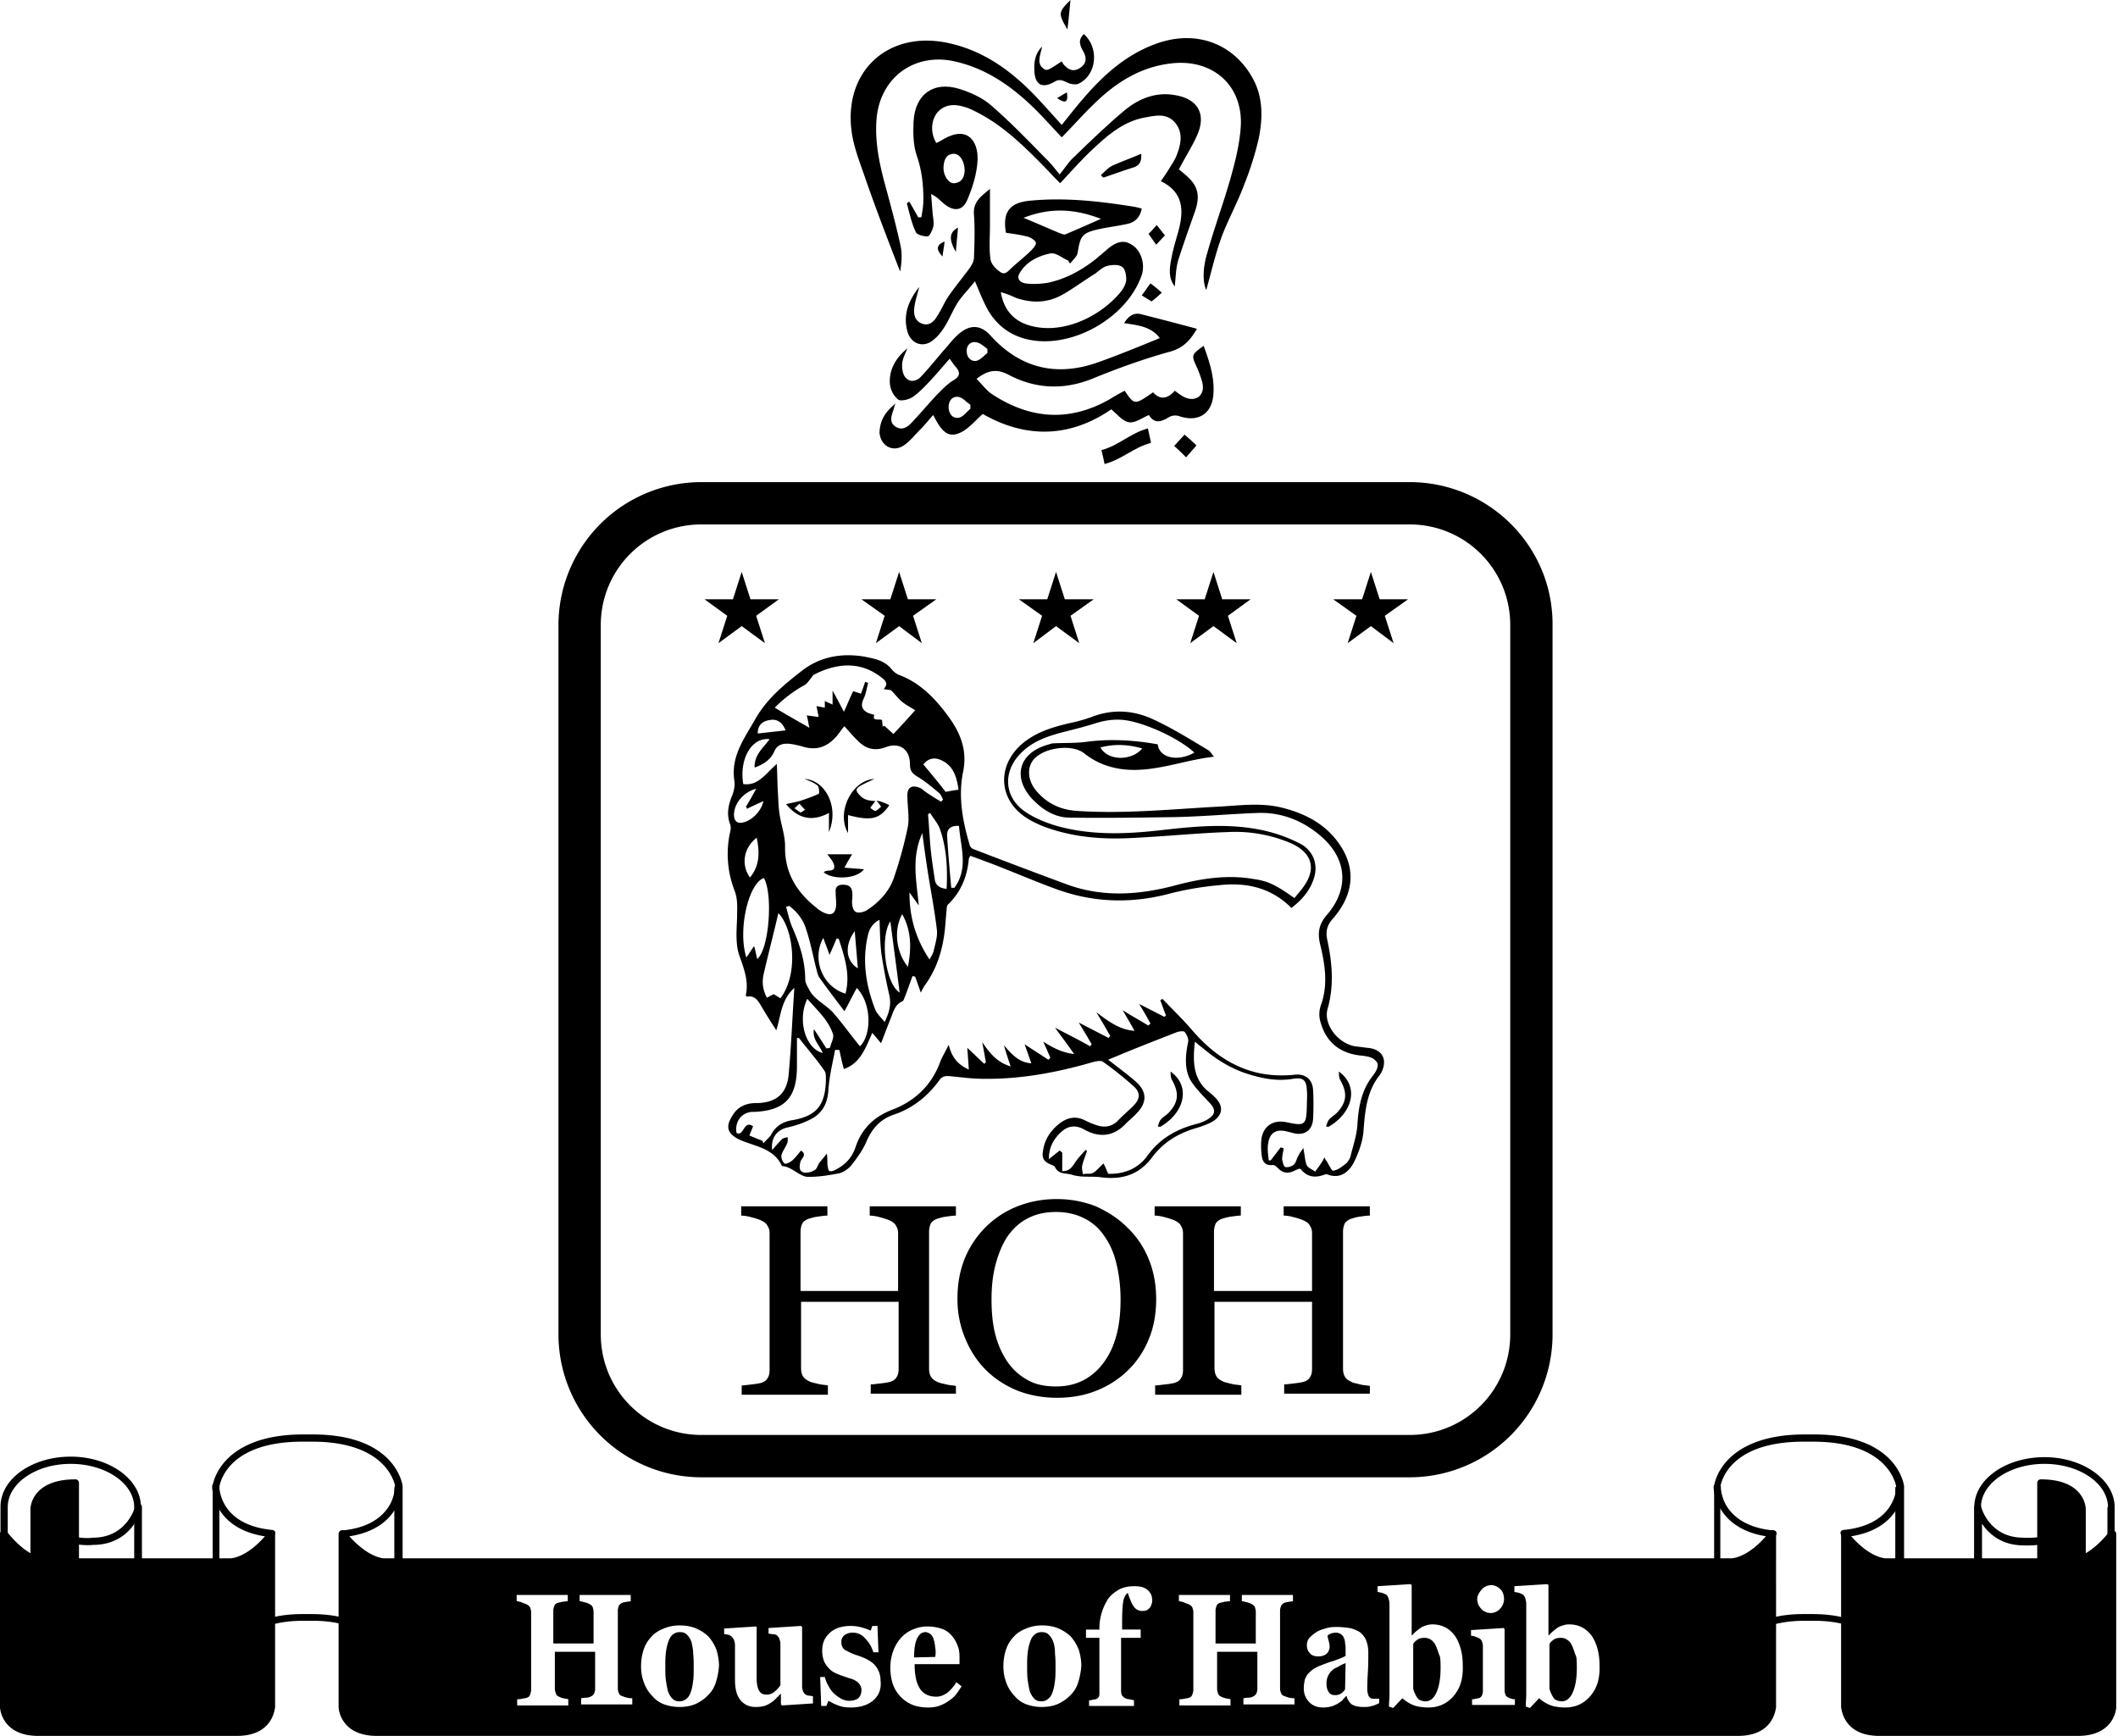<?xml version="1.0" encoding="UTF-8" standalone="no"?>
<svg
   xmlns:dc="http://purl.org/dc/elements/1.1/"
   xmlns:cc="http://creativecommons.org/ns#"
   xmlns:rdf="http://www.w3.org/1999/02/22-rdf-syntax-ns#"
   xmlns:svg="http://www.w3.org/2000/svg"
   xmlns="http://www.w3.org/2000/svg"
   xmlns:sodipodi="http://sodipodi.sourceforge.net/DTD/sodipodi-0.dtd"
   xmlns:inkscape="http://www.inkscape.org/namespaces/inkscape"
   width="133"
   height="109"
   fill="none"
   viewBox="0 0 133 109"
   version="1.1"
   id="svg34"
   sodipodi:docname="footerlogo.svg"
   inkscape:version="1.0.1 (3bc2e813f5, 2020-09-07)">
  <defs
     id="defs38" />
  <sodipodi:namedview
     pagecolor="#ffffff"
     bordercolor="#666666"
     borderopacity="1"
     objecttolerance="10"
     gridtolerance="10"
     guidetolerance="10"
     inkscape:pageopacity="0"
     inkscape:pageshadow="2"
     inkscape:window-width="1920"
     inkscape:window-height="1009"
     id="namedview36"
     showgrid="false"
     showguides="true"
     inkscape:guide-bbox="true"
     inkscape:zoom="2.4424376"
     inkscape:cx="67.57241"
     inkscape:cy="63.027732"
     inkscape:window-x="-8"
     inkscape:window-y="-8"
     inkscape:window-maximized="1"
     inkscape:current-layer="svg34"
     inkscape:document-rotation="0" />
  <path
     fill="#fff"
     d="M56.234 25.346c-.097.227-.097.291-.13.389-.13.389-.291.81.162 1.07.422.259.778-.033 1.037-.325.519-.55 1.005-1.134 1.524-1.685.324-.324.648-.68 1.037-.908.421-.259.454-.486.162-.842-.13-.13-.227-.292-.389-.519-.324.357-.616.713-.907 1.037-.422.454-.843.94-1.362 1.33-.26.194-.81.323-.972.194a1.476 1.476 0 0 1-.519-1.07c-.032-.875.422-1.588 1.102-2.14-.13.325-.291.617-.324.94-.032.292.033.714.227.908.292.324.713.195.972-.097.584-.616 1.102-1.296 1.686-1.945.26-.324.55-.648.875-.875.648-.453 1.264-.324 1.782.26 1.88 2.074 4.182 2.625 6.84 1.652 1.263-.453 2.527-.972 3.791-1.49-.55-.746-1.426-.81-2.236-.94.292-.486.648-.681 1.102-.551 1.135.291 2.269.583 3.468.907-.389.648-.778 1.167-1.653 1.426-1.653.454-3.273 1.037-4.862 1.686-1.815.745-3.597.68-5.315-.227-.745-.39-1.297-.292-2.01.26.325.323.584.68.94.939 2.399 1.588 4.862 1.783 7.39.357.324-.195.648-.39.972-.552.616.908.616.908 1.783.098.454.518.94.389 1.362-.098.226.163.42.325.648.422.68.292 1.231-.13 1.102-.843-.065-.324-.195-.648-.324-.972-.39-.843-.422-.843.389-1.426.356.972.68 1.944.615 2.982-.064 1.296-.972 1.847-2.171 1.426a.808.808 0 0 0-.616.065c-.519.324-.94.42-1.264-.13-.454.194-.875.518-1.264.454-.39-.065-.713-.487-1.102-.81-2.593 1.782-5.348 1.847-8.07.291-.52.454-.973 1.037-1.556 1.232-.778.291-1.167-.422-1.556-1.167-.292.324-.519.616-.778.875-.357.357-.648.745-1.07 1.037-.68.454-1.458.033-1.523-.81.032-.778.357-1.297 1.005-1.815zm4.7.324v-.26c-.26-.161-.487-.453-.746-.486-.421-.064-.648.292-.616.713.033.39.292.681.68.584.228-.065.455-.357.681-.551zm1.07-3.5v-.26c-.228-.162-.455-.389-.714-.421-.356-.065-.616.227-.583.583 0 .357.259.649.615.584.26-.065.454-.324.681-.486zM66.67 8.621c-.583-.616-1.102-1.199-1.685-1.782-1.426-1.394-3.014-2.528-5.024-2.982-2.593-.584-4.764 1.07-4.926 3.727-.098 1.459.227 2.885.616 4.279.324 1.199.648 2.398.907 3.597.097.519.065 1.037-.032 1.588-.033-.097-.098-.227-.13-.324-.713-1.847-1.426-3.695-2.074-5.575-.325-.94-.713-1.912-.843-2.884-.519-3.857 2.366-6.418 6.158-5.543 2.172.487 3.89 1.75 5.38 3.306.551.584 1.07 1.167 1.653 1.815.454-.55.843-1.07 1.297-1.588 1.296-1.523 2.755-2.852 4.7-3.533 2.398-.842 4.7-.032 5.93 2.075.714 1.199.714 2.528.455 3.857a19.843 19.843 0 0 1-.94 2.982c-.422 1.134-1.005 2.171-1.426 3.306-.39 1.102-.649 2.236-.94 3.273-.195-.421-.26-1.264.065-2.333.453-1.621 1.037-3.177 1.49-4.797.292-1.038.551-2.107.616-3.177.13-2.593-1.815-4.246-4.408-3.922-1.912.227-3.435 1.2-4.764 2.496-.713.68-1.362 1.426-2.075 2.14z"
     id="path2"
     style="fill:#000000;fill-opacity:1" />
  <path
     fill="#fff"
     d="M67.092 16.368c-.39-.162-.778-.519-1.135-.454-.778.162-1.523.519-1.944 1.264-.195.357.097.584.388.616.454.065.908.032 1.362-.032 1.134-.227 2.139-.778 3.046-1.492.227-.194.422-.356.649-.55.648-.584 1.134-.681 1.653-.325.55.357.81 1.2.583 1.88-.907 2.658-4.343 4.635-7.098 4.052-1.232-.26-2.14-1.005-2.69-2.107-.227-.454-.422-.94-.68-1.556-.39.486-.746.843-1.038 1.264-.324.486-.519 1.005-.81 1.491-.195.324-.454.68-.746.908-.615.55-1.426.291-1.653-.519-.291-1.07.098-1.977.746-2.787-.098.389-.227.778-.292 1.167-.065.42-.065.875.389 1.102.486.226.81-.065 1.037-.454.26-.39.422-.81.68-1.2.422-.615.908-1.199 1.362-1.814.13-.195.26-.422.26-.649.032-.907.064-1.815 0-2.69-.065-.81.42-1.134 1.004-1.62v2.333c0 .68-.065 1.394.033 2.074.032.292.324.616.615.81.325.228.519-.096.746-.29.389-.357.81-.681 1.2-1.07.129-.13.323-.357.29-.487-.032-.13-.29-.291-.453-.356-.486-.13-.972-.195-1.426-.26-.227-1.296.227-1.88 1.458-2.009 2.237-.227 4.473.032 6.677.389l.39.097c-.098.551-.422.875-.94.973-.584.13-1.168.194-1.751.324-1.037.226-1.167.421-1.329 1.458-.032.26-.292.454-.454.68-.065 0-.097-.064-.13-.161zm-4.246 1.977c.194 1.167.875 1.88 1.977 2.139 2.14.519 4.505-.778 5.64-2.269.13-.194.259-.453.259-.68 0-.26-.065-.649-.26-.778-.226-.162-.615-.13-.907-.065-.292.065-.519.292-.778.486-.68.421-1.329.908-2.01 1.296-.94.552-1.944.584-2.981.227a5.56 5.56 0 0 0-.94-.356zm1.426-4.667c.875.356 1.588.68 2.301.972.097.032.227.097.324.065.713-.292 1.426-.616 2.237-.973-1.686-.648-3.21-.713-4.862-.064z"
     id="path4"
     style="fill:#000000;fill-opacity:1" />
  <path
     fill="#fff"
     d="M57.11 12.673c.194.324.356.648.55.972h.195c.064-.356.13-.745.13-1.102 0-.94-.098-1.88-.422-2.787-.227-.681-.227-1.426-.195-2.14.098-1.685 1.232-2.528 2.853-2.041.713.226 1.458.55 2.01 1.037 1.198 1.037 2.3 2.171 3.402 3.306.325.291.584.648.908 1.037.324-.39.55-.778.875-1.07 1.07-1.037 2.14-2.074 3.274-3.014.842-.68 1.88-1.102 3.046-.908 1.491.227 2.042 1.2 1.426 2.561-.324.713-.745 1.361-1.134 2.107.13.097.26.227.421.356.778.649.94 1.297.584 2.302-.357 1.004-.713 2.009-1.037 3.014-.162.518-.162 1.102-.227 1.685-.422-.55-.324-1.134-.227-1.685.097-.584.291-1.2.454-1.783.356-1.296.324-2.463-1.102-3.144.13-.194.259-.356.356-.518.195-.325.421-.649.584-.973.291-.713.518-1.49-.033-2.171-.55-.649-1.264-.454-1.977-.324-1.134.226-2.042.907-2.852 1.653-.843.745-1.588 1.588-2.399 2.463-.324-.324-.615-.616-.875-.908-1.329-1.361-2.658-2.69-4.375-3.565-.26-.13-.519-.26-.778-.324-.713-.227-1.297-.097-1.686.356-.389.487-.453 1.265-.065 1.913.163-.065.325-.162.487-.26 1.49-.842 2.139.163 2.107 1.297-.033.843-.292 1.685-.616 2.463-.292.778-.875.843-1.524.292-.227-.195-.421-.421-.778-.583l.098 1.264c.032.259.097.55.032.81-.065.227-.227.583-.357.583-.259 0-.68-.097-.745-.291-.26-.552-.389-1.167-.55-1.783.064-.065.096-.097.161-.097zm3.467-1.945c0-.616-.324-1.102-.713-1.07-.486.033-.583.422-.616.81-.032.552.324 1.07.68 1.038.52-.065.617-.421.65-.778zM65.439 2.917c-.097.551-.421 1.134.195 1.459.194.097.648-.292 1.037-.519 0-.032.032.065.097.162.292.357.616.519 1.037.26.421-.26.454-.649.227-1.038s-.357-.745.032-1.102c.973.875.81 2.56-.324 3.112-.194.097-.55.032-.778-.098-.291-.13-.486-.194-.778 0-.745.422-1.199.163-1.231-.713-.033-.583.065-1.102.486-1.523zM69.36 29.138c-.064-.357-.13-.583-.194-.875 1.102-.292 1.815-1.07 2.917-1.361.065.324.13.583.195.907-1.102.292-1.816 1.037-2.918 1.329z"
     id="path6"
     style="fill:#000000;fill-opacity:1" />
  <path
     fill="#fff"
     d="M69.134 10.988c.227-.195.454-.454.713-.584.583-.26 1.2-.486 1.815-.745.032.486-.097.745-.551.875-.616.194-1.232.421-1.815.616a.39.39 0 0 1-.162-.162zM73.736 28.004c.227-.26.421-.454.648-.713.26.226.487.42.746.68l-.648.746c-.26-.26-.487-.486-.746-.713zM67.027 1.847C66.444.843 66.444.777 67.222 0c-.065.583-.098 1.134-.195 1.847zM72.958 18.377c-.26.227-.421.39-.648.551-.195-.13-.389-.227-.616-.389.195-.227.324-.453.551-.745.26.194.454.357.713.583zM72.634 14.131c.195.227.325.422.519.649-.162.162-.324.356-.551.583-.162-.227-.292-.421-.486-.68.097-.066.26-.26.518-.552zM60.156 14.293c-.033.52-.097.973-.13 1.524-.454-.778-.421-1.232.13-1.524zM59.313 15.168c-.032.357-.097.649-.13.94-.291-.324-.518-.68.13-.94zM66.379 6.158c.194-.097.356-.227.616-.356.097.648-.097.713-.616.356zM85.858 65.795l-.778-.097c-1.07-.194-1.977-1.361-1.718-2.333.422-1.459.292-2.885 0-4.279-.13-.55-.064-.972.357-1.426 1.264-1.458 1.426-3.046.486-4.505-.843-1.329-2.139-2.042-3.662-2.43-1.394-.358-2.788-.13-4.181-.066-2.917.162-5.802.454-8.72.26-1.069-.065-1.944-.487-2.624-1.33-.454-.583-.52-1.296-.195-1.782.551-.843 2.43-1.134 3.241-.519.68.551 1.459.876 2.366 1.005 1.977.26 3.792-.55 5.802-.778-.162-.194-.227-.324-.324-.389-1.135-.68-2.269-1.393-3.468-1.944-1.232-.584-2.56-.681-3.89-.162a9.825 9.825 0 0 1-1.393.389c-1.102.259-2.172.583-3.047 1.36-1.49 1.362-1.394 3.372.227 4.506.324.227.713.421 1.102.584 1.912.745 3.922.875 5.931.745 1.912-.097 3.825-.292 5.737-.357a8.889 8.889 0 0 1 3.987.714c1.329.615 1.588 1.62.713 2.787-.162.227-.357.421-.519.648-1.231-.875-1.685-1.07-2.56-1.2-1.653-.29-3.306-.032-4.894.39-2.302.616-4.603.778-6.872-.065a427.754 427.754 0 0 1-5.834-2.204.392.392 0 0 1-.227-.227c-.454-1.523-.745-3.079-.421-4.635.356-1.75-.519-3.014-1.459-4.148-.648-.778-1.49-1.524-2.528-1.913-.194-.064-.389-.227-.518-.389-.454-.55-1.07-.648-1.718-.778-1.394-.226-2.69 0-3.792.81-1.135.876-2.27 1.783-3.015 3.08-.713 1.264-1.588 2.398-1.328 3.954.032.26-.033.584-.13.843-.26.616-.389 1.231-.13 1.88a.79.79 0 0 1 0 .389 6.36 6.36 0 0 0 .26 3.727c.227.583.162 1.134.162 1.75-.033.778-.098 1.62.13 2.301.291.843.615 1.62.42 2.529 0 .032.033.064.066.097.42-.098.648.162.842.486.324.55.648 1.07 1.005 1.62.292-.907.292-1.912 1.134-2.657-.13 1.88-.194 3.662-.356 5.412-.097 1.232-.81 1.816-2.042 1.816-.68 0-1.2.259-1.523.842-.422.68-.26 1.102.486 1.459.94.421 2.139.518 2.657 1.653.649.032 1.135.713 1.686.68.616 0 1.264-.097 1.912-.227.26-.064.551-.259.746-.486.356-.454.713-.94.94-1.458.356-.843.875-1.459 1.782-1.75 1.135-.39 2.075-1.135 2.788-2.107.194-.292.389-.324.713-.292.68.065 1.393.162 2.074.162 2.334.032 4.602-.389 6.839-1.037.227-.065.55-.13.68-.032a22.68 22.68 0 0 1 1.945 1.555c.39.357.39.746.032 1.135-.324.356-.712.648-1.037 1.004-.421.422-.907.454-1.426.26a5.005 5.005 0 0 1-.616-.26c-.615-.324-1.166-.194-1.685.227-.519.422-.875.973-.972 1.62-.098.52.032.746.55.94.066.033.163.066.195.13.227.487.68.357 1.07.487.648.194 1.264.064 1.88.162 1.36.162 2.398-.227 3.176-1.297.713-.94 1.653-1.49 2.787-1.815.325-.097.681-.227.973-.389.68-.421.713-1.005.13-1.556a5.635 5.635 0 0 0-.487-.42c-.875-.811-.875-1.848-.745-3.047.227.194.389.324.518.42.875.746 1.848 1.33 2.95 1.654.875.26 1.75.421 2.69.26.648-.098.843.064.875.745.032.291 0 .583 0 .907-.032 1.264-.097 1.329-1.297 1.07-.81-.162-1.426.227-1.555 1.037a4.246 4.246 0 0 0 0 .907c.032.422.13.81.713.746.13 0 .26.13.356.227.292.291.616.324 1.005.13.13-.065.357-.163.39-.098.453.551.971.551 1.555.324h.097c.81.324 1.361-.13 1.686-.745.324-.648.583-1.394.615-2.107.097-1.232.227-2.398 1.005-3.37.065-.098.13-.195.162-.292.324-.778-.065-1.362-.94-1.427zM69.101 46.932c.876-.227 1.718-.195 2.626.065-.68.81-2.172.778-2.626-.065zm-9.172 8.816h-.195c-.097-1.07-.194-2.172-.259-3.241-.032-.454.227-.68.746-.648.097 1.328.615 2.657-.292 3.889zm-.81-8.006c.778.357.972 1.102 1.07 1.848-.325.032-.584.097-.811.13-.421-.552-.908-1.135-1.394-1.718.26-.357.68-.487 1.135-.26zm-3.21 10.113c.195 1.49.39 2.917.584 4.472-.94-.615-1.231-3.532-.583-4.472zm-.356 6.32c-.259-.324-.518-.551-.615-.843-.584-1.523-.81-3.079-.422-4.667.097-.389.324-.713.713-.908.033.778.033 1.491.13 2.204.13.843.292 1.686.486 2.529.13.583 0 1.069-.292 1.685zm1.102-6.774c.584 1.07.584 2.139.357 3.306-.746-.908-.908-2.334-.357-3.306zm.454-1.361c.195.259.389.55.584.81-.13-1.491-.487-2.982.226-4.538a84.6 84.6 0 0 0 .292 2.107c.195 1.296.454 2.593.616 3.922.065.453-.097.907-.195 1.361-.032.162-.13.292-.259.551-.907-1.361-1.264-2.722-1.264-4.213zm1.588-.843c-.097-.648-.194-1.264-.259-1.912-.065-.713-.097-1.426-.162-2.14.032-.032.065-.064.13-.097.194.324.486.648.615 1.005.422 1.2.487 2.463.422 3.76-.454-.033-.713-.26-.746-.616zM50.53 43.01c.163-.097.26-.26.39-.421.064-.065.097-.162.194-.227 1.394-.713 2.885-.875 4.214.162.259.194.486.389.162.745.226.033.42.065.453.065.292.292.454.519.68.713.228.195.487.324.844.551-.486.551-.94 1.038-1.362 1.491-.259-.227-.421-.389-.583-.518-.032.032-.065.032-.097.065 0-.13-.033-.292-.033-.422-.194-.097-.648.097-.486-.324-.194-.065-.389-.097-.519-.194-.291-.195-.324-.454-.162-.81.163-.325.195-.681.292-1.006-.065-.032-.13-.032-.194-.064-.065.226-.162.486-.26.745-.162-.065-.324-.097-.486-.162-.194.389-.356.81-.583 1.297-.26-.487-.454-.876-.713-1.33v.876c-.195-.097-.324-.13-.486-.227v.421c-.195-.032-.325-.065-.519-.097.032.227.097.454.13.68-.26-.032-.486-.064-.746-.097.065.227.097.454.162.778-.778-.454-1.426-.81-2.171-1.264a8.218 8.218 0 0 1 1.88-1.426zm-2.203 2.204c.486-.097.81.162 1.004.648-.583.065-1.134.13-1.75.195 0-.551.324-.778.746-.843zm0 1.2c-.39.55-.973.972-.94 1.782.55-.194 1.004-.486 1.231-1.005.195-.454.551-.518.973-.486.259.032.518.097.777.162.973.324 1.718-.032 2.302-.81.13-.162.227-.324.356-.454.324.357.616.713.94 1.005.454.421.972.55 1.62.324.876-.357 1.556.097 1.556 1.07 0 .42.163.583.487.777.486.292.907.649 1.329 1.005.13.097.194.292.259.422-.033.032-.065.097-.13.13a16.084 16.084 0 0 1-.972-.617c-.13-.097-.26-.227-.39-.259-.485-.194-.777 0-.744.551 0 .616.13 1.296.032 1.88a25.954 25.954 0 0 1-.875 3.209c-.292.875-.94 1.555-1.686 2.042-.194.13-.583.226-.745.097-.162-.097-.227-.486-.195-.746.065-.68-.064-.94-.583-.94-.292 0-.486.13-.454.454 0 .26.033.519.033.81-.033.551-.292.714-.778.487a1.816 1.816 0 0 1-.486-.325c-1.232-.972-1.977-2.203-1.945-3.824 0-.713-.26-1.394-.357-2.107-.064-.421-.064-.875-.097-1.329-.032-.55-.032-1.07-.065-1.75-.713.616-1.167 1.394-2.106 1.264-.26-1.523.486-2.95 1.653-2.82zm5.542 14.39c-.778-.486-.843-1.459-.195-2.334.065.81.13 1.524.195 2.334zm-.778 1.588c-1.426-.421-2.14-2.139-1.394-3.5.13.356.26.68.39 1.07.194-.422.323-.746.453-1.038.032 0 .097.033.13.033.356 1.102.745 2.236.421 3.435zm-7-11.279c.032-.68.583-1.361 1.393-1.588-.227.421-.421.778-.648 1.134.032.033.065.065.065.13.324-.162.68-.324 1.037-.486-.13.648-.778 1.296-1.394 1.361-.357.032-.454-.227-.454-.551zm1.004 3.987c-.584-.81-.389-1.88.421-2.496.195.907.195 1.75-.421 2.496zm.454 5.12c-.065-.259-.098-.486-.195-.81-.194.26-.324.487-.486.713-.551-1.717.13-4.667 1.102-4.991.583 1.037.324 4.473-.421 5.089zm1.458 2.464c-.162-.097-.26-.162-.421-.26-.13.066-.26.13-.422.227-.291-.518-.324-1.037-.194-1.555.292-1.264.616-2.496.908-3.76.907.907 1.328 3.76.13 5.348zm.778-4.376c-.194-.421-.292-.907-.421-1.36.065-.033.13-.033.194-.066.519.39.908.908 1.07 1.491.26.778.421 1.62.616 2.399.064.227.097.486.259.68.486.68 1.005 1.362 1.523 2.042.26-.453.486-.94.778-1.458.94.972.94 2.95.195 3.662-.551-.68-1.07-1.393-1.621-2.042-.486-.583-1.297-.875-1.62-1.62-.098-.162-.195-.357-.195-.551 0-1.07-.324-2.14-.778-3.177zm1.88 7.812c-1.07-.26-1.62-2.042-.972-3.404.615.713 1.328 1.33 1.62 2.237.065.227-.13.55-.194.842-.065 0-.13.033-.227.033-.26-.39-.486-.778-.778-1.2-.13.616.356 1.005.551 1.492zm-3.727 5.672c-.033-.065-.033-.098-.065-.163-.26-.097-.486-.194-.81-.324.032-.13.13-.324.226-.583-.615-.421-.55.648-1.037.421-.13-.68.292-1.296 1.005-1.329h.162c1.848-.097 2.593-.875 2.625-2.754v-1.88h.13c.519.68 1.102 1.328 1.588 2.042.13.162.097.486.097.713-.064 1.49-.615 2.139-2.074 2.398-.648.097-1.102.389-1.394.972-.13.162-.324.324-.453.487zm27.97-2.593c.455.453.455.778-.096 1.102-.227.13-.487.227-.746.291-1.231.325-2.269.94-3.014 1.978-.584.81-1.459 1.166-2.463 1.134-.098-.227-.162-.39-.292-.648-.26.227-.422.453-.648.583-.098.065-.26.065-.39.065-.097 0-.161 0-.259.032 0-.065-.032-.162-.032-.227a.663.663 0 0 1 0-.356c.065-.292.194-.584.292-.875-.033-.033-.065-.065-.098-.065-.226.26-.453.486-.648.778-.194.291-.356.55-.81.55v-1.166c-.065-.032-.097-.097-.162-.13-.195.162-.421.325-.68.551 0-.745.29-1.264.777-1.718.421-.388.908-.453 1.426-.162.973.552 1.88.454 2.658-.388.227-.227.486-.422.68-.649.649-.68.616-1.361-.097-1.977-.518-.454-1.102-.875-1.718-1.361.227-.097.39-.162.551-.227 1.232-.519 2.496-1.005 3.728-1.49.162-.066.454-.098.519-.033.13.162.259.421.226.615-.162.81-.259 1.653.13 2.399.292.486.746.94 1.167 1.394zm10.275-1.62c-.68.874-.875 1.911-.94 2.98-.032.682-.259 1.33-.421 1.978-.032.194-.162.389-.292.519-.259.194-.518.421-.81.453-.097.033-.292-.421-.421-.615-.033-.033-.065-.065-.13-.227a2.82 2.82 0 0 1-.26.454c-.097.162-.226.291-.323.453-.162-.13-.422-.227-.519-.389-.13-.291-.13-.648-.227-1.102-.162.26-.26.357-.324.519-.097.162-.13.389-.26.519a.699.699 0 0 1-.55.162c-.097-.033-.162-.325-.195-.487 0-.227.065-.453.097-.68a.46.46 0 0 0-.194-.065c-.194.26-.421.55-.616.81h-.13c-.032-.356-.097-.713-.032-1.07.097-.68.519-.907 1.167-.745l.389.097c.713.195 1.231-.162 1.264-.907.032-.584.032-1.2 0-1.783-.032-.648-.454-1.037-1.135-.972-2.69.291-4.764-.81-6.482-2.82-.583-.68-1.231-1.296-1.847-1.945-.033.033-.097.065-.13.098.13.324.227.648.357.94l-.098.097c-.518-.26-1.07-.551-1.588-.81.26.42.486.81.713 1.231-.032.032-.097.065-.13.13-.518-.324-1.069-.616-1.62-.973.26.454.519.876.745 1.297-.94-.065-1.62-.584-2.398-1.167.357.584.616 1.037.875 1.491-.032.032-.065.065-.097.13-.616-.325-1.2-.616-1.88-.973.292.487.551.908.81 1.362-.032.032-.064.097-.097.13-.68-.39-1.394-.746-2.204-1.168.422.584.778 1.038 1.2 1.653-.81-.097-1.362-.421-1.945-.778.162.325.291.649.453 1.005-.032.033-.064.097-.13.13-.485-.324-1.004-.648-1.49-.972.13.356.26.713.421 1.199-.81-.065-1.231-.584-1.718-1.135.13.454.26.843.422 1.33-.843-.26-1.297-.811-1.783-1.524.097.519.162.875.227 1.264l-.097.097c-.357-.324-.713-.68-1.07-1.005.033.422.065.843.097 1.362-.713-.324-1.07-.778-1.264-1.556-.194.421-.389.713-.518 1.037-.519 1.459-1.556 2.463-2.95 3.014-1.231.454-2.01 1.232-2.398 2.431-.227.648-.68 1.102-1.297 1.394-.097.065-.324.097-.356.032-.065-.097-.065-.259-.097-.388 0-.227 0-.454-.033-.681-.162.194-.291.356-.454.55-.13.163-.162.422-.324.487-.194.13-.518.194-.713.13-.291-.098-.227-.422-.162-.681.065-.195.422-.421.033-.68-.195.226-.39.486-.584.648-.13.097-.389.227-.453.162-.13-.098-.227-.357-.195-.519.065-.26.26-.486.357-.745.064-.13.032-.26.032-.39-.13.033-.292.066-.357.13-.194.195-.389.422-.615.68-.098-.777.324-1.296 1.004-1.425.551-.13 1.102-.324 1.556-.584.648-.389.94-1.004.972-1.815.065-.81.26-1.653.422-2.463h.26c.096.389.161.778.29 1.2 1.038-.357 1.362-1.33 1.784-2.27.194.227.324.39.55.649.227-.584.422-1.102.616-1.588.162-.39.26-.843.713-1.038.098-.032.13-.227.195-.356.162-.422.291-.81.454-1.232.064 0 .097.033.162.033.097.259.194.55.356 1.004.097-.194.162-.324.227-.42.81-1.103 1.167-2.335 1.297-3.663.032-.39.064-.778.097-1.135 0-.13.032-.292.13-.356.777-.778 1.166-1.718 1.263-2.82 0-.033.033-.097.098-.195.713.26 1.426.519 2.139.81 1.07.422 2.139.876 3.209 1.265 2.366.875 4.764.94 7.195.291a19.3 19.3 0 0 1 3.047-.518c1.717-.195 3.273.13 4.57 1.426.68-.519 1.199-1.135 1.426-1.912.26-.843-.065-1.75-.973-2.172a9.442 9.442 0 0 0-2.495-.843c-2.01-.389-4.052-.194-6.061.033-2.237.26-4.44.356-6.645-.26-.648-.194-1.296-.453-1.847-.81-1.426-.875-1.588-2.528-.421-3.727.745-.778 1.717-1.102 2.722-1.361.648-.163 1.297-.325 1.912-.519.681-.227 1.394-.324 2.107-.195 1.264.227 3.241 1.135 4.181 2.01-1.004.583-2.204.357-2.3-.519-1.46-.259-2.95-.356-4.441-.162-.681.098-1.394.065-2.075.098-.162 0-.291.064-.421.097-1.783.518-2.204 2.042-.94 3.403.648.68 1.426 1.167 2.366 1.167 2.172.032 4.343 0 6.547-.033 1.718-.032 3.468-.194 5.186-.259 1.491-.065 2.852.454 3.987 1.426 1.653 1.394 1.847 3.274.453 4.927-.55.616-.648 1.167-.453 1.944.291 1.2.486 2.464.064 3.696-.162.42-.162.81-.032 1.199.357 1.231 1.232 1.912 2.528 2.042.324.032.746.097.908.324.291.227.065.648-.195.972z"
     id="path8"
     style="fill:#000000;fill-opacity:1" />
  <path
     fill="#fff"
     d="M83.265 70.722c.065-.13.098-.324.195-.421.13-.162.324-.26.486-.422.616-.648.68-1.231.227-2.042-.097-.162-.097-.356-.097-.55 1.264.907.907 2.56-.649 3.467-.032 0-.097 0-.162-.032zM72.7 70.722c.064-.13.096-.324.194-.421.13-.162.324-.26.486-.422.616-.648.68-1.231.227-2.042-.098-.162-.097-.356-.097-.55 1.263.907.907 2.56-.649 3.467-.065 0-.097 0-.162-.032zM53.512 53.641c-.13.195-.292.486-.487.843.454.032.81.065 1.232.097-.454.616-1.945.68-2.528.195.162-.227.745.064.648-.454-.065-.26-.291-.486-.421-.68h1.556zM50.53 48.91c.291.129.583.226.81.42.097.098.13.487.065.52-.357.161-.713.29-1.102.42-.292.098-.584.13-.94.227.778.94 1.653 1.102 2.69.551v1.2c.648-1.556-.195-3.241-1.523-3.339zm-.26 2.106c-.13-.065-.26-.194-.389-.26.097-.064.162-.161.324-.291.13.162.26.292.357.389-.097.032-.227.162-.292.162zM55.327 50.335c-.098-.032-.195-.032-.292-.065.13.162.227.26.292.39-.13.096-.227.226-.357.259-.097 0-.227-.13-.324-.195.097-.13.194-.26.324-.421-.324-.033-.648-.033-.94-.324-.26-.26-.357-.422-.032-.616.259-.162.518-.26.907-.454-1.458.097-2.398 2.14-1.653 3.403v-1.134c1.459.389 1.977.26 2.593-.616-.162-.097-.356-.162-.518-.227zM70.755 77.042a5.675 5.675 0 0 1 1.36 1.977c.325.778.487 1.621.487 2.56 0 .94-.162 1.816-.486 2.561a5.675 5.675 0 0 1-1.361 1.978 5.973 5.973 0 0 1-1.977 1.231c-.746.292-1.556.421-2.399.421-.907 0-1.75-.161-2.496-.453-.778-.324-1.426-.746-1.977-1.297-.55-.55-.972-1.199-1.296-1.977a6.345 6.345 0 0 1-.486-2.496c0-.972.162-1.815.486-2.592a5.99 5.99 0 0 1 1.361-1.977 5.877 5.877 0 0 1 2.01-1.265 6.677 6.677 0 0 1 2.398-.42 6.62 6.62 0 0 1 2.43.453c.714.324 1.395.745 1.946 1.296zm-1.362 8.395c.357-.519.584-1.07.746-1.718.162-.648.227-1.361.227-2.14 0-.81-.098-1.555-.26-2.235-.162-.681-.421-1.264-.777-1.75a3.193 3.193 0 0 0-1.265-1.103c-.518-.259-1.102-.389-1.75-.389-.745 0-1.361.162-1.88.454-.518.292-.94.713-1.264 1.232-.291.486-.518 1.07-.68 1.718-.162.648-.227 1.36-.227 2.074 0 .81.065 1.523.227 2.171.162.649.421 1.232.745 1.718a3.64 3.64 0 0 0 1.264 1.167c.486.292 1.102.422 1.815.422.648 0 1.232-.13 1.783-.422a3.81 3.81 0 0 0 1.296-1.2zM60.091 87.512h-5.413v-.584c.162 0 .357-.032.649-.064.291-.033.453-.065.583-.098.194-.065.324-.162.389-.291.097-.13.13-.325.13-.519v-4.213h-6.126v4.148c0 .195.032.357.097.486.065.13.194.26.421.357.098.065.292.097.551.162.26.065.486.065.616.097v.584h-5.413v-.584c.162 0 .357-.032.649-.065.291-.032.453-.064.583-.097.194-.065.324-.162.389-.291.097-.13.13-.325.13-.52v-8.556c0-.194-.033-.356-.13-.486-.065-.162-.227-.26-.421-.356a4.703 4.703 0 0 0-.616-.195 2.39 2.39 0 0 0-.616-.097v-.584h5.413v.584c-.162 0-.39.032-.616.065-.26.032-.421.097-.551.13-.195.064-.357.194-.421.323a1.344 1.344 0 0 0-.098.519v3.695h6.126v-3.598c0-.194-.032-.356-.13-.486-.064-.162-.226-.26-.42-.356a4.696 4.696 0 0 0-.617-.195 2.39 2.39 0 0 0-.615-.097v-.584h5.412v.584c-.162 0-.389.032-.616.065-.259.032-.42.097-.55.13-.195.064-.357.194-.422.323a1.342 1.342 0 0 0-.097.519v8.557c0 .194.032.356.097.486s.194.26.421.356c.098.065.292.098.551.162.26.065.487.065.616.098v.486h.065z"
     id="path10"
     style="fill:#000000;fill-opacity:1" />
  <path
     fill="#fff"
     d="M86.053 87.511H80.64v-.583c.162 0 .356-.033.648-.065.292-.033.454-.065.584-.097.194-.065.324-.163.388-.292.098-.13.13-.324.13-.519v-4.213h-6.126v4.148c0 .195.033.357.098.487.064.13.194.259.42.356.098.065.293.097.552.162.26.065.486.065.616.098v.583h-5.413v-.583c.162 0 .356-.033.648-.065.292-.033.454-.065.584-.098.194-.064.324-.162.389-.291.097-.13.13-.324.13-.519v-8.556c0-.195-.033-.357-.13-.487-.065-.162-.227-.259-.422-.356a4.694 4.694 0 0 0-.616-.195 2.395 2.395 0 0 0-.615-.097v-.583h5.412v.583c-.162 0-.389.033-.615.065-.26.032-.422.097-.552.13-.194.064-.356.194-.42.324a1.344 1.344 0 0 0-.098.518v3.695h6.158v-3.598c0-.194-.032-.356-.13-.486-.064-.162-.226-.259-.42-.356a4.694 4.694 0 0 0-.617-.195 2.395 2.395 0 0 0-.615-.097v-.583h5.412v.583c-.162 0-.389.033-.616.065-.259.032-.421.097-.55.13-.195.064-.357.194-.422.324a1.344 1.344 0 0 0-.097.518v8.557c0 .194.032.356.097.486s.194.26.421.357c.098.064.292.097.551.162.26.065.487.065.616.097v.486h.033zM46.575 35.912l.551 1.718h1.783l-1.426 1.037.551 1.718-1.459-1.07-1.458 1.07.551-1.718-1.426-1.037h1.783l.55-1.718zM56.46 35.912l.552 1.718h1.783l-1.459 1.037.551 1.718-1.426-1.07-1.459 1.07.551-1.718-1.458-1.037h1.815l.55-1.718zM66.314 35.912l.551 1.718h1.815l-1.458 1.037.55 1.718-1.458-1.07-1.426 1.07.55-1.718-1.458-1.037h1.783l.551-1.718zM76.2 35.912l.55 1.718h1.783l-1.426 1.037.551 1.718-1.459-1.07-1.458 1.07.551-1.718-1.426-1.037h1.782l.552-1.718zM86.085 35.912l.551 1.718h1.783l-1.459 1.037.551 1.718-1.426-1.07-1.458 1.07.55-1.718-1.458-1.037h1.815l.551-1.718z"
     id="path12"
     style="fill:#000000;fill-opacity:1" />
  <path
     fill="#ffffff"
     d="m 88.516,32.93 c 3.5,0 6.32,2.82 6.32,6.32 v 44.534 c 0,3.5 -2.82,6.32 -6.32,6.32 h -44.47 c -3.5,0 -6.32,-2.82 -6.32,-6.32 v -44.534 c 0,-3.5 2.82,-6.32 6.32,-6.32 z m 0,-2.657 h -44.47 a 8.977,8.977 0 0 0 -8.977,8.978 v 44.533 a 8.977,8.977 0 0 0 8.978,8.978 h 44.469 a 8.977,8.977 0 0 0 8.977,-8.978 v -44.534 c 0.033,-4.959 -4.019,-8.977 -8.977,-8.977 z m -79.863,70.073 h -8.394 a 0.221,0.221 0 0 1 -0.227,-0.227 v -5.51 c 0,-1.75 1.977,-3.144 4.408,-3.144 2.43,0 4.408,1.426 4.408,3.144 v 5.51 c 0.032,0.13 -0.065,0.227 -0.195,0.227 z m -8.166,-0.421 h 7.94 v -5.283 c 0,-1.491 -1.782,-2.723 -3.986,-2.723 -2.204,0 -3.955,1.232 -3.955,2.723 v 5.283 z m 16.561,-3.403 c 0,0 -0.032,0 0,0 -3.727,-0.357 -3.727,-3.145 -3.727,-3.177 0,-0.13 0.097,-0.227 0.227,-0.227 0.13,0 0.226,0.098 0.226,0.227 0,0.097 0.033,2.399 3.306,2.723 0.13,0 0.227,0.13 0.195,0.227 -0.033,0.13 -0.13,0.227 -0.227,0.227 z"
     id="path14"
     style="fill:#000000;fill-opacity:1" />
  <path
     fill="#fff"
     d="M4.732 92.891c-2.787 0-2.82 1.816-2.82 1.848v4.505c0 .13.098.227.227.227h2.593c.13 0 .227-.097.227-.227v-6.126a.222.222 0 0 0-.227-.227z"
     id="path16"
     style="fill:#000000;fill-opacity:1" />
  <path
     fill="#fff"
     d="M8.686 103.198H2.172a.221.221 0 0 1-.227-.226v-8.006c0-.097.065-.195.162-.227s.194.032.259.097c1.07 1.977 3.403 1.75 3.436 1.718h.032c2.172 0 2.658-1.977 2.658-1.977.032-.097.13-.195.227-.162.097 0 .194.097.194.227v8.362c0 .097-.097.194-.227.194zm-6.32-.421h6.093v-7.13c-.42.648-1.231 1.36-2.625 1.36-.194.033-2.171.163-3.436-1.36v7.13h-.032z"
     id="path18"
     style="fill:#000000;fill-opacity:1" />
  <path
     fill="#fff"
     d="M17.146 96.1a.252.252 0 0 0-.26.065c-1.329 1.685-2.398 1.685-2.43 1.685H2.852s-1.07.033-2.43-1.685a.252.252 0 0 0-.26-.065c-.097.033-.162.13-.162.195v10.922C0 107.25.097 109 2.398 109h12.479c2.301 0 2.366-1.75 2.398-1.783V96.295c.033-.098-.032-.162-.13-.195zM123.974 100.152v-5.51c0-1.75 1.977-3.144 4.408-3.144s4.408 1.426 4.408 3.144v5.51a.222.222 0 0 1-.227.227h-8.362c-.13-.033-.227-.13-.227-.227zm8.395-5.51c0-1.491-1.783-2.723-3.987-2.723s-3.986 1.232-3.986 2.723v5.283h7.94v-5.283h.033z"
     id="path20"
     style="fill:#000000;fill-opacity:1" />
  <path
     fill="#fff"
     d="M15.396 102.712l-1.945-1.134c-.065-.033-.097-.098-.097-.195v-8.038-.032c0-.033.097-.843.875-1.653.68-.713 2.074-1.588 4.797-1.588h.616c5.25 0 5.64 3.208 5.64 3.24v8.071c0 .065-.033.162-.098.195l-1.945 1.134c-.097.065-.194.033-.26-.032 0 0-.94-.908-3.337-.908h-.616c-2.399 0-3.339.908-3.339.908a.25.25 0 0 1-.162.065c-.065 0-.097 0-.13-.033zm9.431-9.334c-.032-.195-.518-2.853-5.218-2.853h-.616c-4.732 0-5.186 2.626-5.218 2.853v7.908l1.685 1.005c.357-.26 1.394-.94 3.5-.94h.617c2.106 0 3.176.648 3.5.94l1.685-1.005v-7.908h.065zM109.681 102.712l-1.945-1.134c-.065-.032-.097-.097-.097-.195v-8.038-.032c0-.032.097-.843.875-1.653.681-.713 2.074-1.588 4.797-1.588h.616c5.25 0 5.639 3.209 5.639 3.241v8.07c0 .065-.032.163-.097.195l-1.945 1.134c-.097.065-.194.033-.259-.032 0 0-.94-.908-3.338-.908h-.616c-2.399 0-3.339.908-3.339.908a.248.248 0 0 1-.162.065c-.064 0-.097 0-.129-.033zm9.399-9.334c-.032-.195-.519-2.852-5.218-2.852h-.616c-4.732 0-5.186 2.625-5.218 2.852v7.908l1.685 1.005c.357-.259 1.394-.94 3.501-.94h.615c2.107 0 3.177.648 3.501.94l1.685-1.005v-7.908h.065z"
     id="path22"
     style="fill:#000000;fill-opacity:1" />
  <path
     fill="#fff"
     d="M115.807 96.522c3.727-.357 3.727-3.145 3.727-3.177a.221.221 0 0 0-.227-.227.221.221 0 0 0-.227.227c0 .097-.032 2.399-3.306 2.723-.13 0-.227.13-.194.227.032.13.129.227.227.227zM111.334 96.521c.097 0 .194-.097.227-.194 0-.13-.065-.227-.195-.227-1.394-.13-2.366-.648-2.917-1.491-.389-.616-.389-1.232-.389-1.232a.221.221 0 0 0-.227-.227.222.222 0 0 0-.227.227s.033 2.788 3.728 3.144zM128.155 92.891c2.788 0 2.82 1.816 2.82 1.848v4.505c0 .13-.097.227-.227.227h-2.593a.222.222 0 0 1-.227-.227v-6.126c0-.13.098-.227.227-.227z"
     id="path24"
     style="fill:#000000;fill-opacity:1" />
  <path
     fill="#fff"
     d="M123.974 103.004v-8.362c0-.097.097-.195.195-.227.097 0 .227.065.227.162 0 .032.486 1.977 2.657 1.977h.033c.032 0 2.366.26 3.435-1.718.033-.097.162-.13.26-.097.097.032.162.097.162.227v8.038c0 .13-.098.227-.227.227h-6.515c-.13-.033-.227-.13-.227-.227zm6.547-7.325c-1.264 1.523-3.241 1.361-3.435 1.361-1.426 0-2.204-.745-2.626-1.361v7.13h6.094v-7.13h-.033z"
     id="path26"
     style="fill:#000000;fill-opacity:1" />
  <path
     fill="#fff"
     d="M115.742 96.1a.252.252 0 0 1 .259.065c1.329 1.685 2.399 1.685 2.431 1.685h11.603s1.07.033 2.431-1.685a.252.252 0 0 1 .259-.065c.098.033.163.13.163.195v10.922c0 .033-.098 1.783-2.399 1.783h-12.478c-2.302 0-2.366-1.75-2.399-1.783V96.295c-.032-.098.033-.162.13-.195zM58.73 103.458c-.033-.195-.033-.357-.098-.486a.641.641 0 0 0-.194-.357c-.097-.065-.195-.13-.324-.13-.227 0-.39.13-.519.389-.13.26-.194.649-.194 1.2l1.329-.033a1.76 1.76 0 0 0 0-.583zM90.201 103.426c-.064-.163-.162-.325-.291-.422a.704.704 0 0 0-.454-.162c-.162 0-.324.033-.421.097-.098.065-.227.162-.292.292v2.82c.032.065.032.162.097.259.032.097.097.195.13.259.065.098.13.163.227.195a.82.82 0 0 0 .324.065c.291 0 .518-.195.68-.551.163-.357.26-.875.26-1.524 0-.259 0-.486-.033-.713-.097-.227-.162-.453-.227-.615zM83.654 104.884a1.016 1.016 0 0 0-.26.357 1.078 1.078 0 0 0-.096.486c0 .259.064.421.162.551.097.129.227.162.356.162a.698.698 0 0 0 .39-.097.996.996 0 0 0 .258-.26l.033-1.653c-.162.065-.324.13-.454.227-.162.065-.292.13-.389.227zM43.431 103.134a1.213 1.213 0 0 0-.291-.486c-.13-.13-.26-.163-.454-.163a.659.659 0 0 0-.486.195c-.13.13-.195.292-.26.486a3.28 3.28 0 0 0-.13.648c-.032.26-.032.519-.032.778 0 .357 0 .648.033.875.032.227.065.454.13.713.064.195.162.357.291.487.13.129.26.162.454.162a.617.617 0 0 0 .421-.162c.13-.098.227-.26.292-.487.065-.194.097-.389.13-.648.032-.259.032-.551.032-.907 0-.227 0-.487-.032-.778 0-.292-.065-.519-.098-.713z"
     id="path28"
     style="fill:#000000;fill-opacity:1" />
  <path
     fill="#fff"
     d="M111.399 96.1a.253.253 0 0 0-.26.065c-1.329 1.685-2.398 1.685-2.431 1.685H24.114s-1.07 0-2.43-1.685a.252.252 0 0 0-.26-.065c-.097.033-.162.13-.162.195v10.922c0 .033.097 1.783 2.398 1.783h85.47c2.301 0 2.366-1.75 2.398-1.783V96.295c.033-.098-.032-.162-.129-.195zm-18.345 3.695a.812.812 0 0 1 .583-.26c.227 0 .421.098.583.26.162.162.227.389.227.616a.885.885 0 0 1-.259.616.812.812 0 0 1-.583.259.811.811 0 0 1-.584-.259.885.885 0 0 1-.26-.616c0-.227.13-.421.293-.616zm-53.382.746c-.097 0-.195.032-.292.032-.097.032-.227.032-.292.065-.097.032-.162.097-.227.194-.032.098-.064.195-.064.292v4.894c0 .13.032.227.065.292.032.097.097.162.226.194.065.033.162.065.292.098.13.032.227.032.324.032v.389h-3.209v-.389c.065 0 .163-.032.292-.032.13 0 .227-.033.292-.065a.44.44 0 0 0 .227-.195.772.772 0 0 0 .065-.291v-2.334h-2.529v2.334c0 .097.033.194.065.291a.295.295 0 0 0 .195.195c.065.032.13.065.259.097.13.032.227.032.324.065v.389h-3.209v-.389c.065 0 .162 0 .325-.033.13-.032.226-.032.291-.064a.295.295 0 0 0 .195-.195c.032-.097.065-.194.065-.292v-4.894c0-.097-.033-.194-.065-.291-.033-.065-.098-.13-.227-.195-.065-.032-.195-.065-.324-.13-.13-.032-.227-.064-.292-.064v-.389h3.209v.389c-.097 0-.195.032-.324.032-.13.032-.227.065-.292.065-.097.032-.195.097-.227.194-.032.098-.065.195-.065.292v2.074h2.528v-2.009a.948.948 0 0 0-.065-.292c-.032-.065-.097-.13-.226-.194a1.5 1.5 0 0 0-.292-.098c-.13-.032-.227-.064-.292-.064v-.389h3.209v.389h.065zm5.283 5.088c-.097.324-.26.584-.486.81a2.602 2.602 0 0 1-.778.551c-.292.13-.649.195-1.037.195a2.86 2.86 0 0 1-.94-.162 1.726 1.726 0 0 1-.746-.519 2.322 2.322 0 0 1-.518-.81 2.857 2.857 0 0 1-.195-1.07c0-.388.065-.745.162-1.037a2.09 2.09 0 0 1 .486-.81c.195-.227.454-.389.778-.519a2.536 2.536 0 0 1 1.005-.194c.389 0 .745.065 1.037.194.292.13.551.292.778.519.195.227.357.486.486.81.097.324.162.649.162 1.005a4.543 4.543 0 0 1-.194 1.037zm6.158 1.329l-2.01.13-.064-.065v-.648h-.033l-.291.291a1.26 1.26 0 0 1-.325.26c-.13.097-.291.162-.389.194-.13.033-.324.065-.55.065-.422 0-.746-.162-.973-.454-.227-.292-.324-.713-.324-1.264v-2.171c0-.13-.032-.227-.065-.325a.981.981 0 0 0-.162-.226c-.065-.033-.13-.098-.227-.098-.097-.032-.162-.032-.227-.032v-.357l2.01-.129.032.065v3.241c0 .324.065.583.162.745.098.162.26.227.454.227a.738.738 0 0 0 .519-.194c.162-.13.259-.26.356-.389v-2.626c0-.097-.032-.194-.065-.291-.032-.098-.097-.162-.162-.227a.462.462 0 0 0-.227-.065c-.097 0-.194-.032-.291-.032v-.357l2.042-.13.065.065v3.76c0 .097.032.194.064.292.033.064.098.162.162.194.065.032.13.065.195.065.097 0 .162.032.26.032v.454h.064zm3.695-.162c-.357.292-.843.421-1.394.421-.259 0-.55-.032-.778-.129a3.768 3.768 0 0 1-.615-.292l-.13.324h-.324l-.065-1.815h.292c.032.13.097.324.194.486.097.195.195.357.324.486.13.13.292.26.454.357.162.097.357.162.551.162.26 0 .454-.065.583-.162.13-.13.195-.292.195-.519a.548.548 0 0 0-.097-.324.764.764 0 0 0-.227-.227 1.236 1.236 0 0 0-.357-.162c-.13-.032-.291-.097-.486-.162a3.78 3.78 0 0 1-.486-.194 1.23 1.23 0 0 1-.421-.324 1.365 1.365 0 0 1-.292-.454 1.821 1.821 0 0 1-.097-.648c0-.454.162-.811.486-1.102.324-.292.778-.422 1.296-.422.26 0 .486.033.713.098.227.064.39.129.551.194l.098-.292h.324l.064 1.653h-.324a2.037 2.037 0 0 0-.518-.875.977.977 0 0 0-.778-.356.826.826 0 0 0-.519.162.522.522 0 0 0-.194.421c0 .259.097.421.26.519.194.097.42.227.745.324.486.162.875.356 1.102.616.226.259.356.583.356.972.065.551-.13.972-.486 1.264zm5.218-.389c-.13.162-.292.292-.486.421-.194.13-.389.227-.583.292a2.084 2.084 0 0 1-.649.097c-.421 0-.777-.064-1.07-.194a2.196 2.196 0 0 1-1.2-1.361 3.425 3.425 0 0 1-.128-1.005c0-.324.065-.648.162-.94.097-.292.26-.583.454-.81a2 2 0 0 1 .713-.551c.292-.13.616-.227.972-.227.39 0 .713.065.973.162.259.097.453.259.615.454.162.194.26.389.357.648.097.259.097.518.097.778v.324h-2.82c0 .648.098 1.167.324 1.523.227.357.584.519 1.038.519.259 0 .486-.098.713-.26.194-.162.389-.389.55-.648l.325.259c-.13.195-.227.357-.357.519zm7.682-.778a1.87 1.87 0 0 1-.486.81 2.602 2.602 0 0 1-.778.551c-.292.13-.648.195-1.038.195a2.86 2.86 0 0 1-.94-.162 1.726 1.726 0 0 1-.745-.519 2.322 2.322 0 0 1-.518-.81 2.857 2.857 0 0 1-.195-1.07c0-.388.065-.745.162-1.037.097-.291.26-.583.486-.81.195-.227.454-.389.778-.519a2.536 2.536 0 0 1 1.005-.194c.389 0 .745.065 1.037.194.292.13.551.292.778.519.194.227.356.486.486.81.097.324.162.649.162 1.005a4.543 4.543 0 0 1-.194 1.037zm4.635-4.991c-.033.097-.065.194-.098.259-.065.097-.13.13-.194.195a.822.822 0 0 1-.324.064.63.63 0 0 1-.519-.259c-.13-.162-.26-.486-.389-.875-.097.065-.194.194-.259.421-.065.227-.097.713-.097 1.491v.389h1.166v.519h-1.231v3.338c0 .13.032.227.065.292.065.065.13.13.194.162a.617.617 0 0 0 .26.065c.097.032.194.032.291.065v.356h-2.82v-.356c.065 0 .13 0 .227-.033.065 0 .13-.032.195-.032a.333.333 0 0 0 .194-.162c.033-.065.033-.162.033-.292v-3.403h-.843v-.519h.843a3.425 3.425 0 0 1 .518-1.88c.162-.259.422-.453.68-.615.293-.163.617-.227 1.006-.227.356 0 .615.064.81.227.194.162.292.356.292.583.032.032 0 .13 0 .227zm8.913-.097c-.097 0-.195.032-.292.032-.097.032-.227.032-.292.065-.097.032-.162.097-.227.194-.032.098-.064.195-.064.292v4.894c0 .13.032.227.064.292.033.097.098.162.227.194.065.033.162.065.292.098.13.032.227.032.324.032v.389H78.08v-.389c.065 0 .163-.032.292-.032.13 0 .227-.033.292-.065a.44.44 0 0 0 .227-.195.772.772 0 0 0 .065-.291v-2.334h-2.528v2.334c0 .097.032.194.064.291a.295.295 0 0 0 .195.195c.065.032.13.065.259.097.13.032.227.032.324.065v.389H74.06v-.389c.065 0 .162 0 .325-.033.13-.032.226-.032.291-.064a.295.295 0 0 0 .195-.195c.032-.097.065-.194.065-.292v-4.894c0-.097-.033-.194-.065-.291-.033-.065-.097-.13-.227-.195-.065-.032-.195-.065-.324-.13-.13-.032-.227-.064-.292-.064v-.389h3.209v.389c-.097 0-.195.032-.324.032-.13.032-.227.065-.292.065-.097.032-.194.097-.227.194-.032.098-.065.195-.065.292v2.074h2.528v-2.009a.948.948 0 0 0-.064-.292c-.033-.065-.098-.13-.227-.194a1.497 1.497 0 0 0-.292-.098c-.13-.032-.227-.064-.292-.064v-.389h3.209v.389h.065zm5.315 6.417c-.13.065-.259.13-.421.162-.162.065-.357.065-.519.065-.356 0-.583-.065-.745-.162a.956.956 0 0 1-.324-.519h-.033c-.097.098-.194.195-.259.292l-.292.194c-.13.065-.259.13-.389.163-.13.032-.291.064-.518.064-.324 0-.616-.097-.843-.324a1.196 1.196 0 0 1-.356-.875c0-.227.032-.389.064-.551.065-.162.13-.292.227-.389a2.12 2.12 0 0 1 .292-.259c.097-.065.227-.13.356-.195.26-.097.551-.226.908-.324.357-.129.616-.227.778-.324v-.454c0-.064 0-.194-.032-.324a.816.816 0 0 0-.065-.324.505.505 0 0 0-.195-.259.546.546 0 0 0-.324-.097.945.945 0 0 0-.324.065c-.097.032-.162.097-.195.129 0 .065.033.162.065.292.033.13.065.259.065.389 0 .065 0 .129-.032.194a.53.53 0 0 1-.097.195.585.585 0 0 1-.227.162.873.873 0 0 1-.357.065c-.227 0-.421-.065-.519-.195-.13-.129-.194-.292-.194-.518 0-.195.065-.357.194-.487.13-.129.292-.259.454-.356.162-.097.39-.162.616-.227.227-.065.454-.065.648-.065.26 0 .519.033.746.065.227.032.421.13.616.227.162.097.324.292.421.486.097.227.162.486.162.843 0 .356 0 .81-.032 1.296-.033.486-.033.843-.033 1.005 0 .13.033.259.065.356a.33.33 0 0 0 .162.195c.033.032.13.032.227.032h.292v.292h-.033zm4.7-.454c-.421.486-.94.713-1.588.713-.26 0-.454-.032-.648-.064a1.891 1.891 0 0 1-.454-.163 2.713 2.713 0 0 1-.324-.194c-.065-.065-.13-.097-.195-.162l-.583.616-.26-.097c0-.227.033-.487.033-.778v-5.672c0-.13-.032-.227-.065-.357-.032-.097-.097-.194-.162-.227-.065-.032-.13-.065-.227-.097s-.194-.032-.291-.065v-.356l2.074-.13.065.065v3.144h.032c.195-.227.421-.389.616-.519.227-.097.421-.162.648-.162.584 0 1.037.227 1.394.681.324.454.518 1.102.518 1.88.033.842-.162 1.458-.583 1.944zm3.825.551h-2.658v-.356c.065 0 .13 0 .227-.033.064 0 .13-.032.194-.032a.33.33 0 0 0 .195-.162.648.648 0 0 0 .064-.292v-2.82a.772.772 0 0 0-.064-.291.332.332 0 0 0-.163-.195c-.064-.032-.13-.065-.226-.097-.098-.032-.195-.065-.292-.065v-.356l2.042-.13.065.065v3.857c0 .097.032.194.064.291.033.065.098.13.195.163.065.032.13.064.194.064.065.033.13.033.195.033v.356h-.032zm4.764-.551c-.421.486-.94.713-1.588.713-.26 0-.454-.032-.648-.064a1.892 1.892 0 0 1-.454-.163c-.13-.064-.227-.129-.324-.194-.065-.065-.13-.097-.195-.162l-.583.616-.26-.097c0-.227.033-.487.033-.778v-5.672c0-.13-.032-.227-.065-.357-.032-.097-.097-.194-.162-.227-.065-.032-.13-.065-.227-.097s-.194-.032-.291-.065v-.356l2.074-.13.065.065v3.144h.032c.195-.227.421-.389.616-.519.227-.097.421-.162.648-.162.584 0 1.037.227 1.394.681.324.454.518 1.102.518 1.88.033.842-.162 1.458-.583 1.944z"
     id="path30"
     style="fill:#000000;fill-opacity:1" />
  <path
     fill="#fff"
     d="M66.152 103.134a1.21 1.21 0 0 0-.292-.486c-.13-.13-.259-.163-.454-.163a.659.659 0 0 0-.486.195c-.13.13-.194.292-.259.486a3.28 3.28 0 0 0-.13.648c-.032.26-.032.519-.032.778 0 .357 0 .648.032.875.033.227.065.454.13.713.065.195.162.357.292.487.13.129.259.162.453.162a.617.617 0 0 0 .422-.162c.13-.098.227-.26.291-.487.065-.194.098-.389.13-.648.033-.259.033-.551.033-.907 0-.227 0-.487-.033-.778 0-.292-.032-.519-.097-.713zM98.758 103.425c-.065-.162-.162-.324-.292-.421a.704.704 0 0 0-.453-.162c-.163 0-.325.032-.422.097-.097.065-.227.162-.292.292v2.82c.033.064.033.162.098.259.032.097.097.194.13.259a.44.44 0 0 0 .226.195.82.82 0 0 0 .324.065c.292 0 .519-.195.68-.551.163-.357.26-.876.26-1.524 0-.259 0-.486-.032-.713-.097-.227-.162-.454-.227-.616zM21.521 96.521c-.097 0-.194-.097-.227-.194 0-.13.065-.227.195-.227 1.393-.13 2.366-.648 2.917-1.491.389-.616.389-1.232.389-1.232 0-.13.097-.227.227-.227s.227.098.227.227c0 0 0 2.788-3.728 3.144.033 0 .033 0 0 0z"
     id="path32"
     style="fill:#000000;fill-opacity:1" />
</svg>
